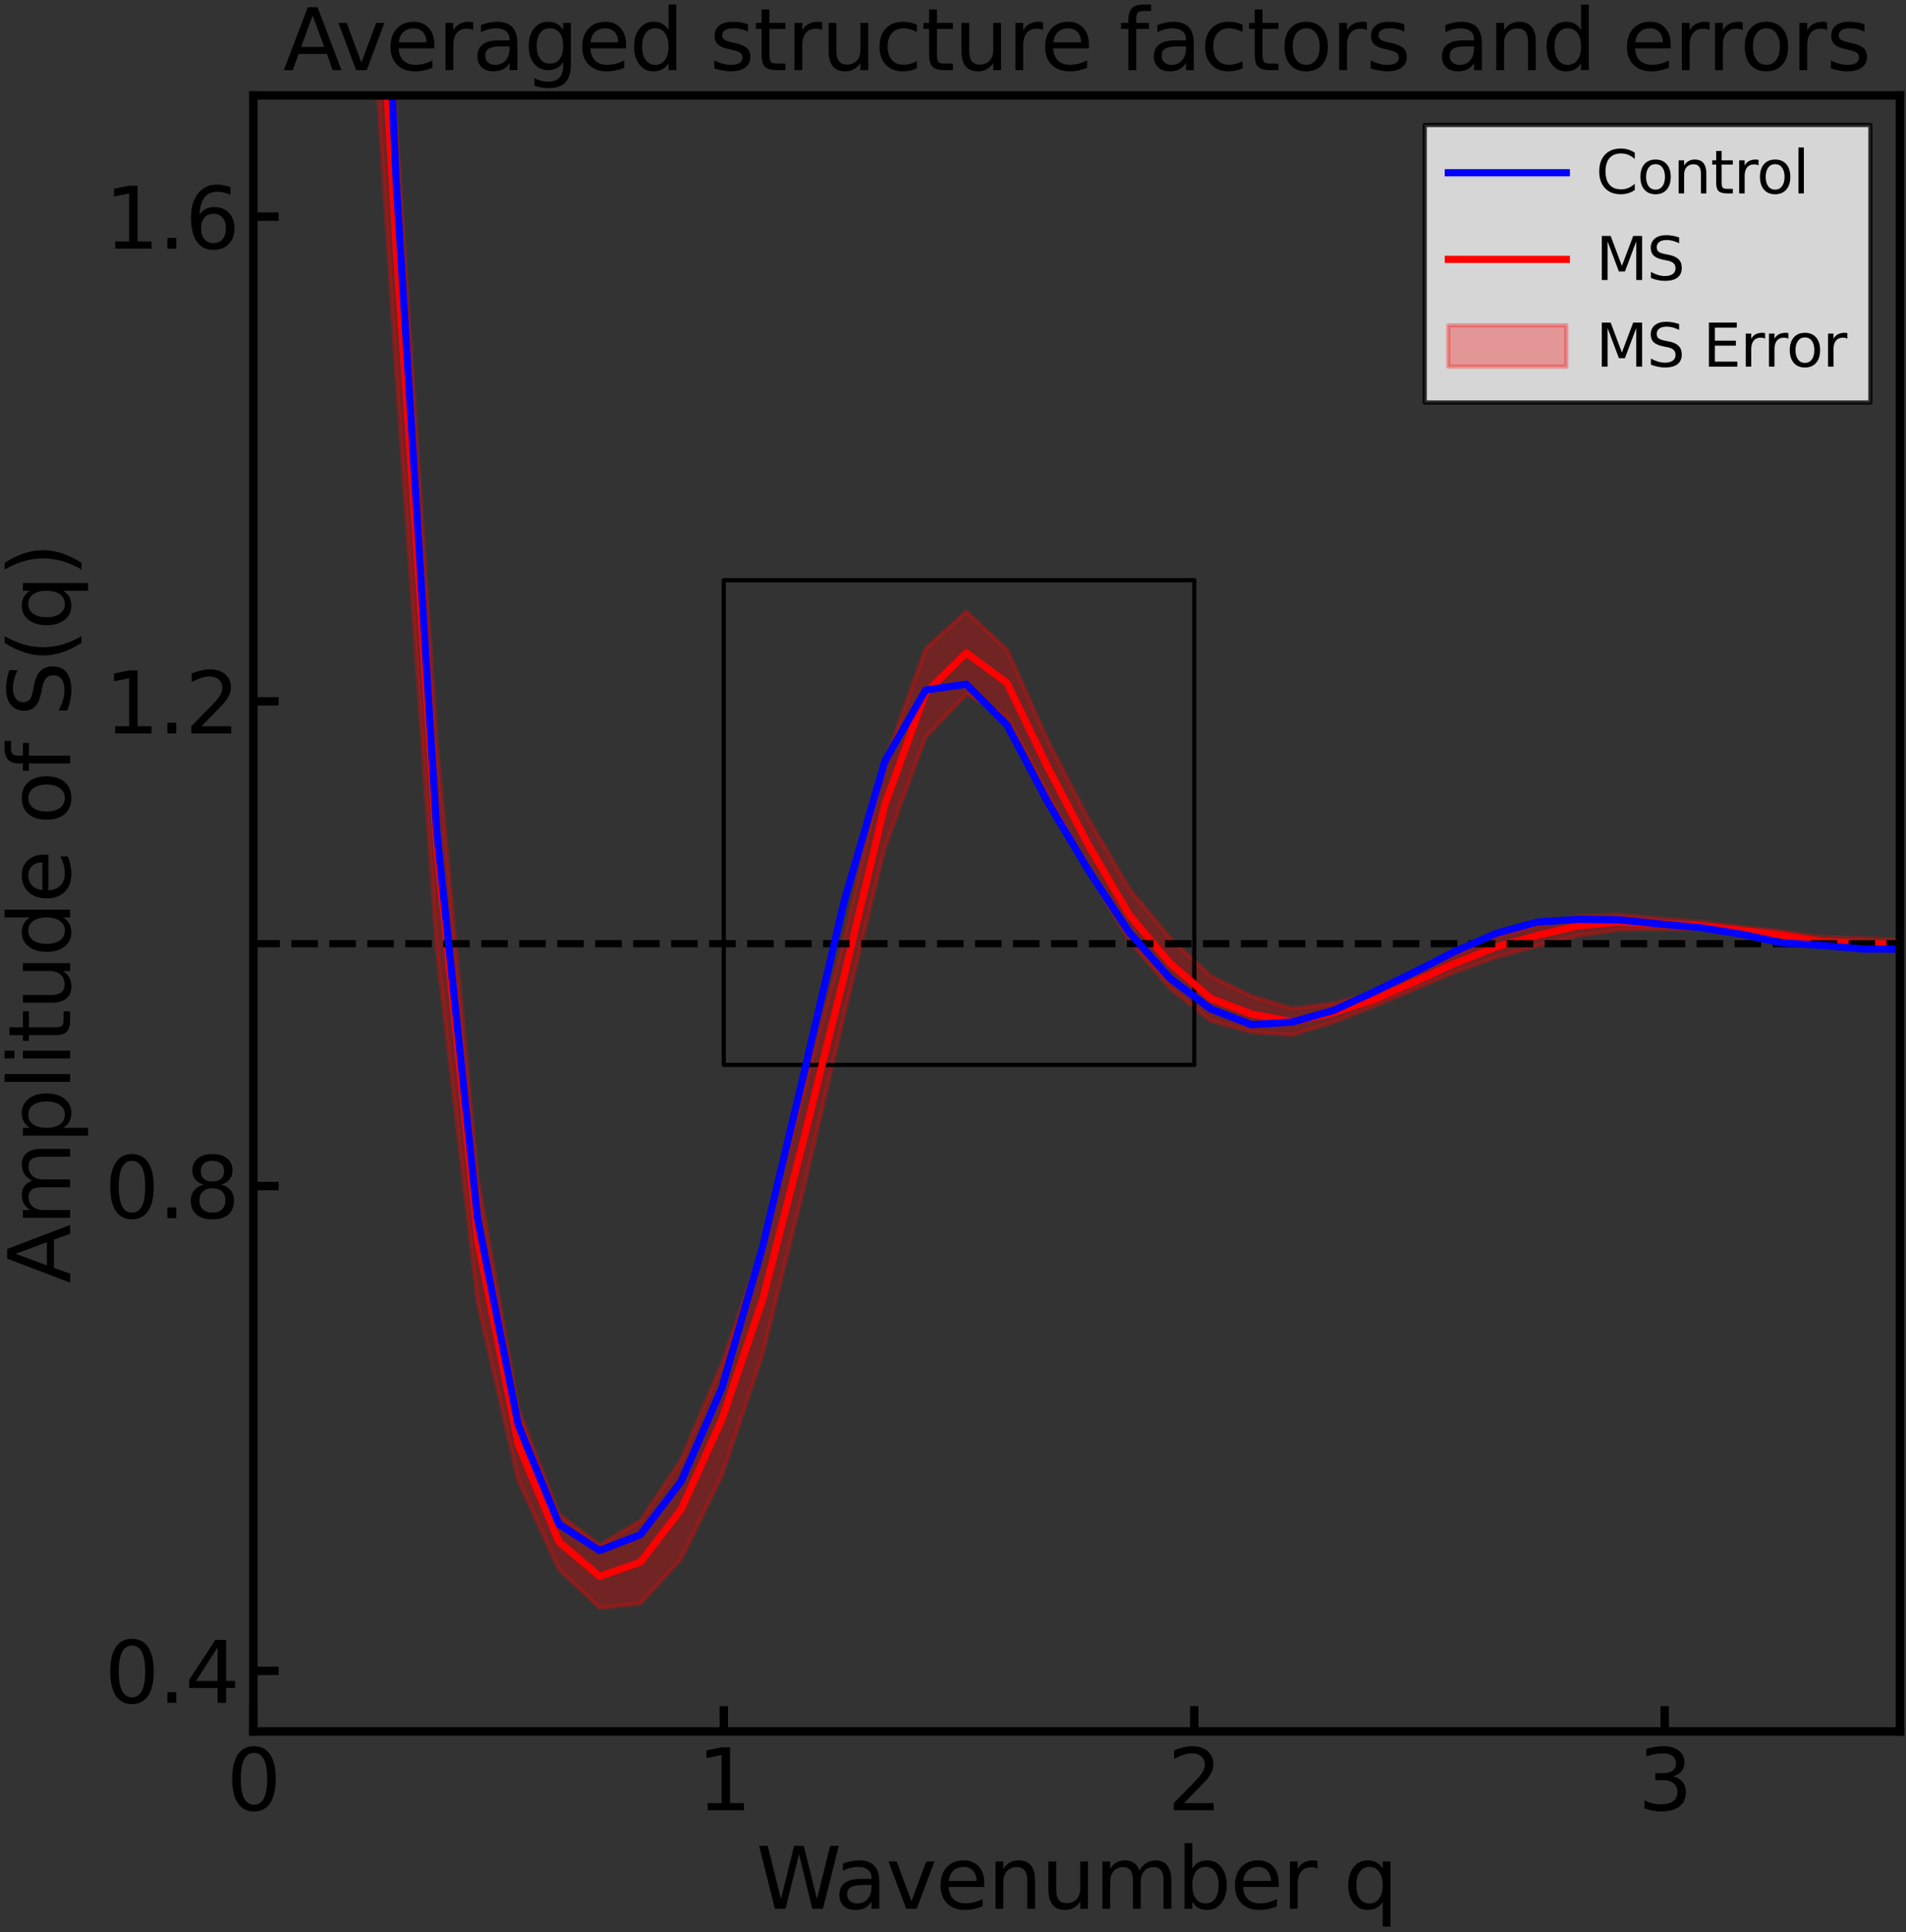 <?xml version="1.0" encoding="utf-8" standalone="no"?>
<!DOCTYPE svg PUBLIC "-//W3C//DTD SVG 1.1//EN"
  "http://www.w3.org/Graphics/SVG/1.1/DTD/svg11.dtd">
<svg xmlns:xlink="http://www.w3.org/1999/xlink" width="452.142pt" height="458.369pt" viewBox="0 0 452.142 458.369" xmlns="http://www.w3.org/2000/svg" version="1.1">
 <rect x="0" y="0" width="452.142" height="458.369" fill="#333333" stroke="none"/>
 <defs>
  <style type="text/css">*{stroke-linejoin: round; stroke-linecap: butt}</style>
 </defs>
 <g id="figure_1">
  <g id="patch_1">
   <path d="M 0 458.369 
L 452.142 458.369 
L 452.142 0 
L 0 0 
L 0 458.369 
z
" style="fill: none"/>
  </g>
  <g id="axes_1">
   <g id="patch_2">
    <path d="M 60.102 410.717 
L 450.702 410.717 
L 450.702 22.637 
L 60.102 22.637 
L 60.102 410.717 
z
" style="fill: none"/>
   </g>
   <g id="PolyCollection_1">
    <path d="M 64.936 -96699.3 
L 64.936 -111897.993 
L 74.601 -635.286 
L 84.266 -155.481 
L 93.93 28.617 
L 103.595 176.25 
L 113.26 279.077 
L 122.925 334.056 
L 132.59 359.163 
L 142.255 366.476 
L 151.919 360.746 
L 161.584 346.306 
L 171.249 323.451 
L 180.914 295.376 
L 190.579 258.913 
L 200.244 222.391 
L 209.908 180.73 
L 219.573 153.855 
L 229.238 145.101 
L 238.903 154.132 
L 248.568 175.724 
L 258.233 194.325 
L 267.897 210.835 
L 277.562 222.487 
L 287.227 231.561 
L 296.892 236.286 
L 306.557 239.22 
L 316.222 238.046 
L 325.886 235.521 
L 335.551 231.068 
L 345.216 226.415 
L 354.881 222.195 
L 364.546 219.42 
L 374.211 217.332 
L 383.875 216.938 
L 393.54 217.852 
L 403.205 218.653 
L 412.87 219.813 
L 422.535 220.899 
L 432.2 222.273 
L 441.864 222.532 
L 451.529 222.958 
L 461.194 223.726 
L 470.859 223.86 
L 480.524 224.096 
L 490.189 223.961 
L 499.853 223.729 
L 509.518 223.219 
L 519.183 223.547 
L 528.848 223.522 
L 538.513 223.596 
L 548.178 223.971 
L 557.842 224.145 
L 567.507 223.944 
L 577.172 224.258 
L 586.837 224.121 
L 596.502 223.576 
L 606.167 223.718 
L 615.831 223.307 
L 625.496 223.311 
L 635.161 223.202 
L 644.826 223.234 
L 654.491 223.272 
L 664.156 223.022 
L 673.82 223.446 
L 683.485 223.452 
L 693.15 223.658 
L 702.815 223.984 
L 712.48 224.165 
L 722.145 224.222 
L 731.809 224.199 
L 741.474 223.866 
L 751.139 223.727 
L 760.804 223.777 
L 770.469 223.715 
L 780.134 223.666 
L 789.798 223.18 
L 799.463 223.568 
L 809.128 223.518 
L 818.793 223.705 
L 828.458 223.387 
L 838.123 223.501 
L 847.787 223.722 
L 857.452 223.701 
L 867.117 223.157 
L 876.782 224.186 
L 886.447 223.878 
L 896.112 223.394 
L 905.776 223.683 
L 915.441 223.691 
L 925.106 224.141 
L 934.771 223.591 
L 944.436 222.724 
L 954.101 223.883 
L 963.765 222.996 
L 973.43 222.576 
L 983.095 221.194 
L 992.76 224.032 
L 1002.425 223.856 
L 1012.09 218.494 
L 1021.755 227.167 
L 1021.755 236.706 
L 1021.755 236.706 
L 1012.09 226.943 
L 1002.425 225.726 
L 992.76 228.063 
L 983.095 223.167 
L 973.43 224.323 
L 963.765 224.948 
L 954.101 224.716 
L 944.436 223.425 
L 934.771 224.641 
L 925.106 224.467 
L 915.441 224.695 
L 905.776 224.128 
L 896.112 224.002 
L 886.447 224.355 
L 876.782 224.598 
L 867.117 223.497 
L 857.452 224.169 
L 847.787 223.968 
L 838.123 223.889 
L 828.458 223.849 
L 818.793 223.999 
L 809.128 223.798 
L 799.463 223.854 
L 789.798 223.771 
L 780.134 223.925 
L 770.469 224.174 
L 760.804 224.189 
L 751.139 224.091 
L 741.474 224.268 
L 731.809 224.504 
L 722.145 224.526 
L 712.48 224.509 
L 702.815 224.427 
L 693.15 224.024 
L 683.485 223.888 
L 673.82 223.97 
L 664.156 223.315 
L 654.491 223.65 
L 644.826 223.603 
L 635.161 223.416 
L 625.496 223.517 
L 615.831 223.633 
L 606.167 224.022 
L 596.502 224.086 
L 586.837 224.702 
L 577.172 224.78 
L 567.507 224.498 
L 557.842 224.831 
L 548.178 224.655 
L 538.513 224.331 
L 528.848 224.374 
L 519.183 224.508 
L 509.518 223.903 
L 499.853 224.61 
L 490.189 224.77 
L 480.524 225.261 
L 470.859 225.327 
L 461.194 225.664 
L 451.529 225.381 
L 441.864 225.121 
L 432.2 224.551 
L 422.535 222.633 
L 412.87 221.475 
L 403.205 220.432 
L 393.54 220.442 
L 383.875 220.576 
L 374.211 221.974 
L 364.546 224.404 
L 354.881 227.091 
L 345.216 230.57 
L 335.551 234.678 
L 325.886 238.747 
L 316.222 242.498 
L 306.557 245.486 
L 296.892 244.824 
L 287.227 242.129 
L 277.562 234.456 
L 267.897 223.22 
L 258.233 206.713 
L 248.568 188.36 
L 238.903 169.885 
L 229.238 164.659 
L 219.573 174.855 
L 209.908 200.996 
L 200.244 240.697 
L 190.579 282.157 
L 180.914 321.206 
L 171.249 349.942 
L 161.584 369.763 
L 151.919 380.353 
L 142.255 381.394 
L 132.59 372.275 
L 122.925 351.084 
L 113.26 308.636 
L 103.595 224.823 
L 93.93 87.52 
L 84.266 -60.844 
L 74.601 -567.698 
L 64.936 -96699.3 
z
" clip-path="url(#p254a700bbc)" style="fill: #ff0000; fill-opacity: 0.3; stroke: #ff0000; stroke-opacity: 0.3"/>
   </g>
   <g id="patch_3">
    <path d="M 171.702 252.61 
L 283.303 252.61 
L 283.303 137.624 
L 171.702 137.624 
L 171.702 252.61 
z
" clip-path="url(#p254a700bbc)" style="fill: none; stroke: #000000; stroke-linejoin: miter"/>
   </g>
   <g id="matplotlib.axis_1">
    <g id="xtick_1">
     <g id="line2d_1">
      <defs>
       <path id="me0136277a2" d="M 0 0 
L 0 -6 
" style="stroke: #000000; stroke-width: 2"/>
      </defs>
      <g>
       <use xlink:href="#me0136277a2" x="60.102" y="410.717" style="stroke: #000000; stroke-width: 2"/>
      </g>
     </g>
     <g id="text_1">
      <!-- 0 -->
      <g transform="translate(53.74 429.414) scale(0.2 -0.2)">
       <defs>
        <path id="DejaVuSans-30" d="M 2034 4250 
Q 1547 4250 1301 3770 
Q 1056 3291 1056 2328 
Q 1056 1369 1301 889 
Q 1547 409 2034 409 
Q 2525 409 2770 889 
Q 3016 1369 3016 2328 
Q 3016 3291 2770 3770 
Q 2525 4250 2034 4250 
z
M 2034 4750 
Q 2819 4750 3233 4129 
Q 3647 3509 3647 2328 
Q 3647 1150 3233 529 
Q 2819 -91 2034 -91 
Q 1250 -91 836 529 
Q 422 1150 422 2328 
Q 422 3509 836 4129 
Q 1250 4750 2034 4750 
z
" transform="scale(0.016)"/>
       </defs>
       <use xlink:href="#DejaVuSans-30"/>
      </g>
     </g>
    </g>
    <g id="xtick_2">
     <g id="line2d_2">
      <g>
       <use xlink:href="#me0136277a2" x="171.702" y="410.717" style="stroke: #000000; stroke-width: 2"/>
      </g>
     </g>
     <g id="text_2">
      <!-- 1 -->
      <g transform="translate(165.34 429.414) scale(0.2 -0.2)">
       <defs>
        <path id="DejaVuSans-31" d="M 794 531 
L 1825 531 
L 1825 4091 
L 703 3866 
L 703 4441 
L 1819 4666 
L 2450 4666 
L 2450 531 
L 3481 531 
L 3481 0 
L 794 0 
L 794 531 
z
" transform="scale(0.016)"/>
       </defs>
       <use xlink:href="#DejaVuSans-31"/>
      </g>
     </g>
    </g>
    <g id="xtick_3">
     <g id="line2d_3">
      <g>
       <use xlink:href="#me0136277a2" x="283.303" y="410.717" style="stroke: #000000; stroke-width: 2"/>
      </g>
     </g>
     <g id="text_3">
      <!-- 2 -->
      <g transform="translate(276.94 429.414) scale(0.2 -0.2)">
       <defs>
        <path id="DejaVuSans-32" d="M 1228 531 
L 3431 531 
L 3431 0 
L 469 0 
L 469 531 
Q 828 903 1448 1529 
Q 2069 2156 2228 2338 
Q 2531 2678 2651 2914 
Q 2772 3150 2772 3378 
Q 2772 3750 2511 3984 
Q 2250 4219 1831 4219 
Q 1534 4219 1204 4116 
Q 875 4013 500 3803 
L 500 4441 
Q 881 4594 1212 4672 
Q 1544 4750 1819 4750 
Q 2544 4750 2975 4387 
Q 3406 4025 3406 3419 
Q 3406 3131 3298 2873 
Q 3191 2616 2906 2266 
Q 2828 2175 2409 1742 
Q 1991 1309 1228 531 
z
" transform="scale(0.016)"/>
       </defs>
       <use xlink:href="#DejaVuSans-32"/>
      </g>
     </g>
    </g>
    <g id="xtick_4">
     <g id="line2d_4">
      <g>
       <use xlink:href="#me0136277a2" x="394.902" y="410.717" style="stroke: #000000; stroke-width: 2"/>
      </g>
     </g>
     <g id="text_4">
      <!-- 3 -->
      <g transform="translate(388.54 429.414) scale(0.2 -0.2)">
       <defs>
        <path id="DejaVuSans-33" d="M 2597 2516 
Q 3050 2419 3304 2112 
Q 3559 1806 3559 1356 
Q 3559 666 3084 287 
Q 2609 -91 1734 -91 
Q 1441 -91 1130 -33 
Q 819 25 488 141 
L 488 750 
Q 750 597 1062 519 
Q 1375 441 1716 441 
Q 2309 441 2620 675 
Q 2931 909 2931 1356 
Q 2931 1769 2642 2001 
Q 2353 2234 1838 2234 
L 1294 2234 
L 1294 2753 
L 1863 2753 
Q 2328 2753 2575 2939 
Q 2822 3125 2822 3475 
Q 2822 3834 2567 4026 
Q 2313 4219 1838 4219 
Q 1578 4219 1281 4162 
Q 984 4106 628 3988 
L 628 4550 
Q 988 4650 1302 4700 
Q 1616 4750 1894 4750 
Q 2613 4750 3031 4423 
Q 3450 4097 3450 3541 
Q 3450 3153 3228 2886 
Q 3006 2619 2597 2516 
z
" transform="scale(0.016)"/>
       </defs>
       <use xlink:href="#DejaVuSans-33"/>
      </g>
     </g>
    </g>
    <g id="text_5">
     <!-- Wavenumber q -->
     <g transform="translate(179.398 452.77) scale(0.2 -0.2)">
      <defs>
       <path id="DejaVuSans-57" d="M 213 4666 
L 850 4666 
L 1831 722 
L 2809 4666 
L 3519 4666 
L 4500 722 
L 5478 4666 
L 6119 4666 
L 4947 0 
L 4153 0 
L 3169 4050 
L 2175 0 
L 1381 0 
L 213 4666 
z
" transform="scale(0.016)"/>
       <path id="DejaVuSans-61" d="M 2194 1759 
Q 1497 1759 1228 1600 
Q 959 1441 959 1056 
Q 959 750 1161 570 
Q 1363 391 1709 391 
Q 2188 391 2477 730 
Q 2766 1069 2766 1631 
L 2766 1759 
L 2194 1759 
z
M 3341 1997 
L 3341 0 
L 2766 0 
L 2766 531 
Q 2569 213 2275 61 
Q 1981 -91 1556 -91 
Q 1019 -91 701 211 
Q 384 513 384 1019 
Q 384 1609 779 1909 
Q 1175 2209 1959 2209 
L 2766 2209 
L 2766 2266 
Q 2766 2663 2505 2880 
Q 2244 3097 1772 3097 
Q 1472 3097 1187 3025 
Q 903 2953 641 2809 
L 641 3341 
Q 956 3463 1253 3523 
Q 1550 3584 1831 3584 
Q 2591 3584 2966 3190 
Q 3341 2797 3341 1997 
z
" transform="scale(0.016)"/>
       <path id="DejaVuSans-76" d="M 191 3500 
L 800 3500 
L 1894 563 
L 2988 3500 
L 3597 3500 
L 2284 0 
L 1503 0 
L 191 3500 
z
" transform="scale(0.016)"/>
       <path id="DejaVuSans-65" d="M 3597 1894 
L 3597 1613 
L 953 1613 
Q 991 1019 1311 708 
Q 1631 397 2203 397 
Q 2534 397 2845 478 
Q 3156 559 3463 722 
L 3463 178 
Q 3153 47 2828 -22 
Q 2503 -91 2169 -91 
Q 1331 -91 842 396 
Q 353 884 353 1716 
Q 353 2575 817 3079 
Q 1281 3584 2069 3584 
Q 2775 3584 3186 3129 
Q 3597 2675 3597 1894 
z
M 3022 2063 
Q 3016 2534 2758 2815 
Q 2500 3097 2075 3097 
Q 1594 3097 1305 2825 
Q 1016 2553 972 2059 
L 3022 2063 
z
" transform="scale(0.016)"/>
       <path id="DejaVuSans-6e" d="M 3513 2113 
L 3513 0 
L 2938 0 
L 2938 2094 
Q 2938 2591 2744 2837 
Q 2550 3084 2163 3084 
Q 1697 3084 1428 2787 
Q 1159 2491 1159 1978 
L 1159 0 
L 581 0 
L 581 3500 
L 1159 3500 
L 1159 2956 
Q 1366 3272 1645 3428 
Q 1925 3584 2291 3584 
Q 2894 3584 3203 3211 
Q 3513 2838 3513 2113 
z
" transform="scale(0.016)"/>
       <path id="DejaVuSans-75" d="M 544 1381 
L 544 3500 
L 1119 3500 
L 1119 1403 
Q 1119 906 1312 657 
Q 1506 409 1894 409 
Q 2359 409 2629 706 
Q 2900 1003 2900 1516 
L 2900 3500 
L 3475 3500 
L 3475 0 
L 2900 0 
L 2900 538 
Q 2691 219 2414 64 
Q 2138 -91 1772 -91 
Q 1169 -91 856 284 
Q 544 659 544 1381 
z
M 1991 3584 
L 1991 3584 
z
" transform="scale(0.016)"/>
       <path id="DejaVuSans-6d" d="M 3328 2828 
Q 3544 3216 3844 3400 
Q 4144 3584 4550 3584 
Q 5097 3584 5394 3201 
Q 5691 2819 5691 2113 
L 5691 0 
L 5113 0 
L 5113 2094 
Q 5113 2597 4934 2840 
Q 4756 3084 4391 3084 
Q 3944 3084 3684 2787 
Q 3425 2491 3425 1978 
L 3425 0 
L 2847 0 
L 2847 2094 
Q 2847 2600 2669 2842 
Q 2491 3084 2119 3084 
Q 1678 3084 1418 2786 
Q 1159 2488 1159 1978 
L 1159 0 
L 581 0 
L 581 3500 
L 1159 3500 
L 1159 2956 
Q 1356 3278 1631 3431 
Q 1906 3584 2284 3584 
Q 2666 3584 2933 3390 
Q 3200 3197 3328 2828 
z
" transform="scale(0.016)"/>
       <path id="DejaVuSans-62" d="M 3116 1747 
Q 3116 2381 2855 2742 
Q 2594 3103 2138 3103 
Q 1681 3103 1420 2742 
Q 1159 2381 1159 1747 
Q 1159 1113 1420 752 
Q 1681 391 2138 391 
Q 2594 391 2855 752 
Q 3116 1113 3116 1747 
z
M 1159 2969 
Q 1341 3281 1617 3432 
Q 1894 3584 2278 3584 
Q 2916 3584 3314 3078 
Q 3713 2572 3713 1747 
Q 3713 922 3314 415 
Q 2916 -91 2278 -91 
Q 1894 -91 1617 61 
Q 1341 213 1159 525 
L 1159 0 
L 581 0 
L 581 4863 
L 1159 4863 
L 1159 2969 
z
" transform="scale(0.016)"/>
       <path id="DejaVuSans-72" d="M 2631 2963 
Q 2534 3019 2420 3045 
Q 2306 3072 2169 3072 
Q 1681 3072 1420 2755 
Q 1159 2438 1159 1844 
L 1159 0 
L 581 0 
L 581 3500 
L 1159 3500 
L 1159 2956 
Q 1341 3275 1631 3429 
Q 1922 3584 2338 3584 
Q 2397 3584 2469 3576 
Q 2541 3569 2628 3553 
L 2631 2963 
z
" transform="scale(0.016)"/>
       <path id="DejaVuSans-20" transform="scale(0.016)"/>
       <path id="DejaVuSans-71" d="M 947 1747 
Q 947 1113 1208 752 
Q 1469 391 1925 391 
Q 2381 391 2643 752 
Q 2906 1113 2906 1747 
Q 2906 2381 2643 2742 
Q 2381 3103 1925 3103 
Q 1469 3103 1208 2742 
Q 947 2381 947 1747 
z
M 2906 525 
Q 2725 213 2448 61 
Q 2172 -91 1784 -91 
Q 1150 -91 751 415 
Q 353 922 353 1747 
Q 353 2572 751 3078 
Q 1150 3584 1784 3584 
Q 2172 3584 2448 3432 
Q 2725 3281 2906 2969 
L 2906 3500 
L 3481 3500 
L 3481 -1331 
L 2906 -1331 
L 2906 525 
z
" transform="scale(0.016)"/>
      </defs>
      <use xlink:href="#DejaVuSans-57"/>
      <use xlink:href="#DejaVuSans-61" x="92.502"/>
      <use xlink:href="#DejaVuSans-76" x="153.781"/>
      <use xlink:href="#DejaVuSans-65" x="212.961"/>
      <use xlink:href="#DejaVuSans-6e" x="274.484"/>
      <use xlink:href="#DejaVuSans-75" x="337.863"/>
      <use xlink:href="#DejaVuSans-6d" x="401.242"/>
      <use xlink:href="#DejaVuSans-62" x="498.654"/>
      <use xlink:href="#DejaVuSans-65" x="562.131"/>
      <use xlink:href="#DejaVuSans-72" x="623.654"/>
      <use xlink:href="#DejaVuSans-20" x="664.768"/>
      <use xlink:href="#DejaVuSans-71" x="696.555"/>
     </g>
    </g>
   </g>
   <g id="matplotlib.axis_2">
    <g id="ytick_1">
     <g id="line2d_5">
      <defs>
       <path id="mcf4c88d78e" d="M 0 0 
L 6 0 
" style="stroke: #000000; stroke-width: 2"/>
      </defs>
      <g>
       <use xlink:href="#mcf4c88d78e" x="60.102" y="396.344" style="stroke: #000000; stroke-width: 2"/>
      </g>
     </g>
     <g id="text_6">
      <!-- 0.4 -->
      <g transform="translate(24.796 403.942) scale(0.2 -0.2)">
       <defs>
        <path id="DejaVuSans-2e" d="M 684 794 
L 1344 794 
L 1344 0 
L 684 0 
L 684 794 
z
" transform="scale(0.016)"/>
        <path id="DejaVuSans-34" d="M 2419 4116 
L 825 1625 
L 2419 1625 
L 2419 4116 
z
M 2253 4666 
L 3047 4666 
L 3047 1625 
L 3713 1625 
L 3713 1100 
L 3047 1100 
L 3047 0 
L 2419 0 
L 2419 1100 
L 313 1100 
L 313 1709 
L 2253 4666 
z
" transform="scale(0.016)"/>
       </defs>
       <use xlink:href="#DejaVuSans-30"/>
       <use xlink:href="#DejaVuSans-2e" x="63.623"/>
       <use xlink:href="#DejaVuSans-34" x="95.41"/>
      </g>
     </g>
    </g>
    <g id="ytick_2">
     <g id="line2d_6">
      <g>
       <use xlink:href="#mcf4c88d78e" x="60.102" y="281.357" style="stroke: #000000; stroke-width: 2"/>
      </g>
     </g>
     <g id="text_7">
      <!-- 0.8 -->
      <g transform="translate(24.796 288.955) scale(0.2 -0.2)">
       <defs>
        <path id="DejaVuSans-38" d="M 2034 2216 
Q 1584 2216 1326 1975 
Q 1069 1734 1069 1313 
Q 1069 891 1326 650 
Q 1584 409 2034 409 
Q 2484 409 2743 651 
Q 3003 894 3003 1313 
Q 3003 1734 2745 1975 
Q 2488 2216 2034 2216 
z
M 1403 2484 
Q 997 2584 770 2862 
Q 544 3141 544 3541 
Q 544 4100 942 4425 
Q 1341 4750 2034 4750 
Q 2731 4750 3128 4425 
Q 3525 4100 3525 3541 
Q 3525 3141 3298 2862 
Q 3072 2584 2669 2484 
Q 3125 2378 3379 2068 
Q 3634 1759 3634 1313 
Q 3634 634 3220 271 
Q 2806 -91 2034 -91 
Q 1263 -91 848 271 
Q 434 634 434 1313 
Q 434 1759 690 2068 
Q 947 2378 1403 2484 
z
M 1172 3481 
Q 1172 3119 1398 2916 
Q 1625 2713 2034 2713 
Q 2441 2713 2670 2916 
Q 2900 3119 2900 3481 
Q 2900 3844 2670 4047 
Q 2441 4250 2034 4250 
Q 1625 4250 1398 4047 
Q 1172 3844 1172 3481 
z
" transform="scale(0.016)"/>
       </defs>
       <use xlink:href="#DejaVuSans-30"/>
       <use xlink:href="#DejaVuSans-2e" x="63.623"/>
       <use xlink:href="#DejaVuSans-38" x="95.41"/>
      </g>
     </g>
    </g>
    <g id="ytick_3">
     <g id="line2d_7">
      <g>
       <use xlink:href="#mcf4c88d78e" x="60.102" y="166.37" style="stroke: #000000; stroke-width: 2"/>
      </g>
     </g>
     <g id="text_8">
      <!-- 1.2 -->
      <g transform="translate(24.796 173.969) scale(0.2 -0.2)">
       <use xlink:href="#DejaVuSans-31"/>
       <use xlink:href="#DejaVuSans-2e" x="63.623"/>
       <use xlink:href="#DejaVuSans-32" x="95.41"/>
      </g>
     </g>
    </g>
    <g id="ytick_4">
     <g id="line2d_8">
      <g>
       <use xlink:href="#mcf4c88d78e" x="60.102" y="51.384" style="stroke: #000000; stroke-width: 2"/>
      </g>
     </g>
     <g id="text_9">
      <!-- 1.6 -->
      <g transform="translate(24.796 58.982) scale(0.2 -0.2)">
       <defs>
        <path id="DejaVuSans-36" d="M 2113 2584 
Q 1688 2584 1439 2293 
Q 1191 2003 1191 1497 
Q 1191 994 1439 701 
Q 1688 409 2113 409 
Q 2538 409 2786 701 
Q 3034 994 3034 1497 
Q 3034 2003 2786 2293 
Q 2538 2584 2113 2584 
z
M 3366 4563 
L 3366 3988 
Q 3128 4100 2886 4159 
Q 2644 4219 2406 4219 
Q 1781 4219 1451 3797 
Q 1122 3375 1075 2522 
Q 1259 2794 1537 2939 
Q 1816 3084 2150 3084 
Q 2853 3084 3261 2657 
Q 3669 2231 3669 1497 
Q 3669 778 3244 343 
Q 2819 -91 2113 -91 
Q 1303 -91 875 529 
Q 447 1150 447 2328 
Q 447 3434 972 4092 
Q 1497 4750 2381 4750 
Q 2619 4750 2861 4703 
Q 3103 4656 3366 4563 
z
" transform="scale(0.016)"/>
       </defs>
       <use xlink:href="#DejaVuSans-31"/>
       <use xlink:href="#DejaVuSans-2e" x="63.623"/>
       <use xlink:href="#DejaVuSans-36" x="95.41"/>
      </g>
     </g>
    </g>
    <g id="text_10">
     <!-- Amplitude of S(q) -->
     <g transform="translate(16.637 304.418) rotate(-90) scale(0.2 -0.2)">
      <defs>
       <path id="DejaVuSans-41" d="M 2188 4044 
L 1331 1722 
L 3047 1722 
L 2188 4044 
z
M 1831 4666 
L 2547 4666 
L 4325 0 
L 3669 0 
L 3244 1197 
L 1141 1197 
L 716 0 
L 50 0 
L 1831 4666 
z
" transform="scale(0.016)"/>
       <path id="DejaVuSans-70" d="M 1159 525 
L 1159 -1331 
L 581 -1331 
L 581 3500 
L 1159 3500 
L 1159 2969 
Q 1341 3281 1617 3432 
Q 1894 3584 2278 3584 
Q 2916 3584 3314 3078 
Q 3713 2572 3713 1747 
Q 3713 922 3314 415 
Q 2916 -91 2278 -91 
Q 1894 -91 1617 61 
Q 1341 213 1159 525 
z
M 3116 1747 
Q 3116 2381 2855 2742 
Q 2594 3103 2138 3103 
Q 1681 3103 1420 2742 
Q 1159 2381 1159 1747 
Q 1159 1113 1420 752 
Q 1681 391 2138 391 
Q 2594 391 2855 752 
Q 3116 1113 3116 1747 
z
" transform="scale(0.016)"/>
       <path id="DejaVuSans-6c" d="M 603 4863 
L 1178 4863 
L 1178 0 
L 603 0 
L 603 4863 
z
" transform="scale(0.016)"/>
       <path id="DejaVuSans-69" d="M 603 3500 
L 1178 3500 
L 1178 0 
L 603 0 
L 603 3500 
z
M 603 4863 
L 1178 4863 
L 1178 4134 
L 603 4134 
L 603 4863 
z
" transform="scale(0.016)"/>
       <path id="DejaVuSans-74" d="M 1172 4494 
L 1172 3500 
L 2356 3500 
L 2356 3053 
L 1172 3053 
L 1172 1153 
Q 1172 725 1289 603 
Q 1406 481 1766 481 
L 2356 481 
L 2356 0 
L 1766 0 
Q 1100 0 847 248 
Q 594 497 594 1153 
L 594 3053 
L 172 3053 
L 172 3500 
L 594 3500 
L 594 4494 
L 1172 4494 
z
" transform="scale(0.016)"/>
       <path id="DejaVuSans-64" d="M 2906 2969 
L 2906 4863 
L 3481 4863 
L 3481 0 
L 2906 0 
L 2906 525 
Q 2725 213 2448 61 
Q 2172 -91 1784 -91 
Q 1150 -91 751 415 
Q 353 922 353 1747 
Q 353 2572 751 3078 
Q 1150 3584 1784 3584 
Q 2172 3584 2448 3432 
Q 2725 3281 2906 2969 
z
M 947 1747 
Q 947 1113 1208 752 
Q 1469 391 1925 391 
Q 2381 391 2643 752 
Q 2906 1113 2906 1747 
Q 2906 2381 2643 2742 
Q 2381 3103 1925 3103 
Q 1469 3103 1208 2742 
Q 947 2381 947 1747 
z
" transform="scale(0.016)"/>
       <path id="DejaVuSans-6f" d="M 1959 3097 
Q 1497 3097 1228 2736 
Q 959 2375 959 1747 
Q 959 1119 1226 758 
Q 1494 397 1959 397 
Q 2419 397 2687 759 
Q 2956 1122 2956 1747 
Q 2956 2369 2687 2733 
Q 2419 3097 1959 3097 
z
M 1959 3584 
Q 2709 3584 3137 3096 
Q 3566 2609 3566 1747 
Q 3566 888 3137 398 
Q 2709 -91 1959 -91 
Q 1206 -91 779 398 
Q 353 888 353 1747 
Q 353 2609 779 3096 
Q 1206 3584 1959 3584 
z
" transform="scale(0.016)"/>
       <path id="DejaVuSans-66" d="M 2375 4863 
L 2375 4384 
L 1825 4384 
Q 1516 4384 1395 4259 
Q 1275 4134 1275 3809 
L 1275 3500 
L 2222 3500 
L 2222 3053 
L 1275 3053 
L 1275 0 
L 697 0 
L 697 3053 
L 147 3053 
L 147 3500 
L 697 3500 
L 697 3744 
Q 697 4328 969 4595 
Q 1241 4863 1831 4863 
L 2375 4863 
z
" transform="scale(0.016)"/>
       <path id="DejaVuSans-53" d="M 3425 4513 
L 3425 3897 
Q 3066 4069 2747 4153 
Q 2428 4238 2131 4238 
Q 1616 4238 1336 4038 
Q 1056 3838 1056 3469 
Q 1056 3159 1242 3001 
Q 1428 2844 1947 2747 
L 2328 2669 
Q 3034 2534 3370 2195 
Q 3706 1856 3706 1288 
Q 3706 609 3251 259 
Q 2797 -91 1919 -91 
Q 1588 -91 1214 -16 
Q 841 59 441 206 
L 441 856 
Q 825 641 1194 531 
Q 1563 422 1919 422 
Q 2459 422 2753 634 
Q 3047 847 3047 1241 
Q 3047 1584 2836 1778 
Q 2625 1972 2144 2069 
L 1759 2144 
Q 1053 2284 737 2584 
Q 422 2884 422 3419 
Q 422 4038 858 4394 
Q 1294 4750 2059 4750 
Q 2388 4750 2728 4690 
Q 3069 4631 3425 4513 
z
" transform="scale(0.016)"/>
       <path id="DejaVuSans-28" d="M 1984 4856 
Q 1566 4138 1362 3434 
Q 1159 2731 1159 2009 
Q 1159 1288 1364 580 
Q 1569 -128 1984 -844 
L 1484 -844 
Q 1016 -109 783 600 
Q 550 1309 550 2009 
Q 550 2706 781 3412 
Q 1013 4119 1484 4856 
L 1984 4856 
z
" transform="scale(0.016)"/>
       <path id="DejaVuSans-29" d="M 513 4856 
L 1013 4856 
Q 1481 4119 1714 3412 
Q 1947 2706 1947 2009 
Q 1947 1309 1714 600 
Q 1481 -109 1013 -844 
L 513 -844 
Q 928 -128 1133 580 
Q 1338 1288 1338 2009 
Q 1338 2731 1133 3434 
Q 928 4138 513 4856 
z
" transform="scale(0.016)"/>
      </defs>
      <use xlink:href="#DejaVuSans-41"/>
      <use xlink:href="#DejaVuSans-6d" x="68.408"/>
      <use xlink:href="#DejaVuSans-70" x="165.82"/>
      <use xlink:href="#DejaVuSans-6c" x="229.297"/>
      <use xlink:href="#DejaVuSans-69" x="257.08"/>
      <use xlink:href="#DejaVuSans-74" x="284.863"/>
      <use xlink:href="#DejaVuSans-75" x="324.072"/>
      <use xlink:href="#DejaVuSans-64" x="387.451"/>
      <use xlink:href="#DejaVuSans-65" x="450.928"/>
      <use xlink:href="#DejaVuSans-20" x="512.451"/>
      <use xlink:href="#DejaVuSans-6f" x="544.238"/>
      <use xlink:href="#DejaVuSans-66" x="605.42"/>
      <use xlink:href="#DejaVuSans-20" x="640.625"/>
      <use xlink:href="#DejaVuSans-53" x="672.412"/>
      <use xlink:href="#DejaVuSans-28" x="735.889"/>
      <use xlink:href="#DejaVuSans-71" x="774.902"/>
      <use xlink:href="#DejaVuSans-29" x="838.379"/>
     </g>
    </g>
   </g>
   <g id="line2d_9">
    <path d="M 90.496 -1 
L 93.93 58.069 
L 103.595 200.536 
L 113.26 293.857 
L 122.925 342.57 
L 132.59 365.719 
L 142.255 373.935 
L 151.919 370.549 
L 161.584 358.035 
L 171.249 336.696 
L 180.914 308.291 
L 190.579 270.535 
L 200.244 231.544 
L 209.908 190.863 
L 219.573 164.355 
L 229.238 154.88 
L 238.903 162.008 
L 248.568 182.042 
L 258.233 200.519 
L 267.897 217.028 
L 277.562 228.471 
L 287.227 236.845 
L 296.892 240.555 
L 306.557 242.353 
L 316.222 240.272 
L 325.886 237.134 
L 335.551 232.873 
L 345.216 228.492 
L 354.881 224.643 
L 364.546 221.912 
L 374.211 219.653 
L 383.875 218.757 
L 393.54 219.147 
L 403.205 219.542 
L 412.87 220.644 
L 422.535 221.766 
L 432.2 223.412 
L 441.864 223.826 
L 451.529 224.17 
L 453.142 224.257 
" clip-path="url(#p254a700bbc)" style="fill: none; stroke: #ff0000; stroke-width: 1.7; stroke-linecap: square"/>
   </g>
   <g id="line2d_10">
    <path d="M 60.102 223.864 
L 450.702 223.864 
" clip-path="url(#p254a700bbc)" style="fill: none; stroke-dasharray: 6.29,2.72; stroke-dashoffset: 0; stroke: #000000; stroke-width: 1.7"/>
   </g>
   <g id="line2d_11">
    <path d="M 91.983 -1 
L 93.93 42.234 
L 103.595 197.075 
L 113.26 288.915 
L 122.925 337.97 
L 132.59 361.568 
L 142.255 367.798 
L 151.919 364.047 
L 161.584 351.412 
L 171.249 329.24 
L 180.914 295.699 
L 190.579 255.12 
L 200.244 213.825 
L 209.908 180.576 
L 219.573 163.693 
L 229.238 162.293 
L 238.903 172.033 
L 248.568 190.303 
L 258.233 206.507 
L 267.897 221.188 
L 277.562 232.075 
L 287.227 239.339 
L 296.892 243.065 
L 306.557 242.43 
L 316.222 239.73 
L 325.886 235.313 
L 335.551 230.577 
L 345.216 225.647 
L 354.881 221.422 
L 364.546 218.738 
L 374.211 218.077 
L 383.875 218.179 
L 393.54 219.161 
L 403.205 220.027 
L 412.87 221.553 
L 422.535 223.629 
L 432.2 224.273 
L 441.864 225.129 
L 451.529 225.153 
L 453.142 225.11 
" clip-path="url(#p254a700bbc)" style="fill: none; stroke: #0000ff; stroke-width: 1.7; stroke-linecap: square"/>
   </g>
   <g id="patch_4">
    <path d="M 60.102 410.717 
L 60.102 22.637 
" style="fill: none; stroke: #000000; stroke-width: 2; stroke-linejoin: miter; stroke-linecap: square"/>
   </g>
   <g id="patch_5">
    <path d="M 450.702 410.717 
L 450.702 22.637 
" style="fill: none; stroke: #000000; stroke-width: 2; stroke-linejoin: miter; stroke-linecap: square"/>
   </g>
   <g id="patch_6">
    <path d="M 60.102 410.717 
L 450.702 410.717 
" style="fill: none; stroke: #000000; stroke-width: 2; stroke-linejoin: miter; stroke-linecap: square"/>
   </g>
   <g id="patch_7">
    <path d="M 60.102 22.637 
L 450.702 22.637 
" style="fill: none; stroke: #000000; stroke-width: 2; stroke-linejoin: miter; stroke-linecap: square"/>
   </g>
   <g id="text_11">
    <!-- Averaged structure factors and errors -->
    <g transform="translate(67.168 16.637) scale(0.2 -0.2)">
     <defs>
      <path id="DejaVuSans-67" d="M 2906 1791 
Q 2906 2416 2648 2759 
Q 2391 3103 1925 3103 
Q 1463 3103 1205 2759 
Q 947 2416 947 1791 
Q 947 1169 1205 825 
Q 1463 481 1925 481 
Q 2391 481 2648 825 
Q 2906 1169 2906 1791 
z
M 3481 434 
Q 3481 -459 3084 -895 
Q 2688 -1331 1869 -1331 
Q 1566 -1331 1297 -1286 
Q 1028 -1241 775 -1147 
L 775 -588 
Q 1028 -725 1275 -790 
Q 1522 -856 1778 -856 
Q 2344 -856 2625 -561 
Q 2906 -266 2906 331 
L 2906 616 
Q 2728 306 2450 153 
Q 2172 0 1784 0 
Q 1141 0 747 490 
Q 353 981 353 1791 
Q 353 2603 747 3093 
Q 1141 3584 1784 3584 
Q 2172 3584 2450 3431 
Q 2728 3278 2906 2969 
L 2906 3500 
L 3481 3500 
L 3481 434 
z
" transform="scale(0.016)"/>
      <path id="DejaVuSans-73" d="M 2834 3397 
L 2834 2853 
Q 2591 2978 2328 3040 
Q 2066 3103 1784 3103 
Q 1356 3103 1142 2972 
Q 928 2841 928 2578 
Q 928 2378 1081 2264 
Q 1234 2150 1697 2047 
L 1894 2003 
Q 2506 1872 2764 1633 
Q 3022 1394 3022 966 
Q 3022 478 2636 193 
Q 2250 -91 1575 -91 
Q 1294 -91 989 -36 
Q 684 19 347 128 
L 347 722 
Q 666 556 975 473 
Q 1284 391 1588 391 
Q 1994 391 2212 530 
Q 2431 669 2431 922 
Q 2431 1156 2273 1281 
Q 2116 1406 1581 1522 
L 1381 1569 
Q 847 1681 609 1914 
Q 372 2147 372 2553 
Q 372 3047 722 3315 
Q 1072 3584 1716 3584 
Q 2034 3584 2315 3537 
Q 2597 3491 2834 3397 
z
" transform="scale(0.016)"/>
      <path id="DejaVuSans-63" d="M 3122 3366 
L 3122 2828 
Q 2878 2963 2633 3030 
Q 2388 3097 2138 3097 
Q 1578 3097 1268 2742 
Q 959 2388 959 1747 
Q 959 1106 1268 751 
Q 1578 397 2138 397 
Q 2388 397 2633 464 
Q 2878 531 3122 666 
L 3122 134 
Q 2881 22 2623 -34 
Q 2366 -91 2075 -91 
Q 1284 -91 818 406 
Q 353 903 353 1747 
Q 353 2603 823 3093 
Q 1294 3584 2113 3584 
Q 2378 3584 2631 3529 
Q 2884 3475 3122 3366 
z
" transform="scale(0.016)"/>
     </defs>
     <use xlink:href="#DejaVuSans-41"/>
     <use xlink:href="#DejaVuSans-76" x="62.533"/>
     <use xlink:href="#DejaVuSans-65" x="121.713"/>
     <use xlink:href="#DejaVuSans-72" x="183.236"/>
     <use xlink:href="#DejaVuSans-61" x="224.35"/>
     <use xlink:href="#DejaVuSans-67" x="285.629"/>
     <use xlink:href="#DejaVuSans-65" x="349.105"/>
     <use xlink:href="#DejaVuSans-64" x="410.629"/>
     <use xlink:href="#DejaVuSans-20" x="474.105"/>
     <use xlink:href="#DejaVuSans-73" x="505.893"/>
     <use xlink:href="#DejaVuSans-74" x="557.992"/>
     <use xlink:href="#DejaVuSans-72" x="597.201"/>
     <use xlink:href="#DejaVuSans-75" x="638.314"/>
     <use xlink:href="#DejaVuSans-63" x="701.693"/>
     <use xlink:href="#DejaVuSans-74" x="756.674"/>
     <use xlink:href="#DejaVuSans-75" x="795.883"/>
     <use xlink:href="#DejaVuSans-72" x="859.262"/>
     <use xlink:href="#DejaVuSans-65" x="898.125"/>
     <use xlink:href="#DejaVuSans-20" x="959.648"/>
     <use xlink:href="#DejaVuSans-66" x="991.436"/>
     <use xlink:href="#DejaVuSans-61" x="1026.641"/>
     <use xlink:href="#DejaVuSans-63" x="1087.92"/>
     <use xlink:href="#DejaVuSans-74" x="1142.9"/>
     <use xlink:href="#DejaVuSans-6f" x="1182.109"/>
     <use xlink:href="#DejaVuSans-72" x="1243.291"/>
     <use xlink:href="#DejaVuSans-73" x="1284.404"/>
     <use xlink:href="#DejaVuSans-20" x="1336.504"/>
     <use xlink:href="#DejaVuSans-61" x="1368.291"/>
     <use xlink:href="#DejaVuSans-6e" x="1429.57"/>
     <use xlink:href="#DejaVuSans-64" x="1492.949"/>
     <use xlink:href="#DejaVuSans-20" x="1556.426"/>
     <use xlink:href="#DejaVuSans-65" x="1588.213"/>
     <use xlink:href="#DejaVuSans-72" x="1649.736"/>
     <use xlink:href="#DejaVuSans-72" x="1689.1"/>
     <use xlink:href="#DejaVuSans-6f" x="1727.963"/>
     <use xlink:href="#DejaVuSans-72" x="1789.145"/>
     <use xlink:href="#DejaVuSans-73" x="1830.258"/>
    </g>
   </g>
   <g id="legend_1">
    <g id="patch_8">
     <path d="M 337.967 95.485 
L 443.702 95.485 
L 443.702 29.637 
L 337.967 29.637 
z
" style="fill: #ffffff; opacity: 0.8; stroke: #000000; stroke-linejoin: miter"/>
    </g>
    <g id="line2d_12">
     <path d="M 343.567 40.975 
L 371.567 40.975 
" style="fill: none; stroke: #0000ff; stroke-width: 1.7; stroke-linecap: square"/>
    </g>
    <g id="line2d_13"/>
    <g id="text_12">
     <!-- Control -->
     <g transform="translate(378.567 45.875) scale(0.14 -0.14)">
      <defs>
       <path id="DejaVuSans-43" d="M 4122 4306 
L 4122 3641 
Q 3803 3938 3442 4084 
Q 3081 4231 2675 4231 
Q 1875 4231 1450 3742 
Q 1025 3253 1025 2328 
Q 1025 1406 1450 917 
Q 1875 428 2675 428 
Q 3081 428 3442 575 
Q 3803 722 4122 1019 
L 4122 359 
Q 3791 134 3420 21 
Q 3050 -91 2638 -91 
Q 1578 -91 968 557 
Q 359 1206 359 2328 
Q 359 3453 968 4101 
Q 1578 4750 2638 4750 
Q 3056 4750 3426 4639 
Q 3797 4528 4122 4306 
z
" transform="scale(0.016)"/>
      </defs>
      <use xlink:href="#DejaVuSans-43"/>
      <use xlink:href="#DejaVuSans-6f" x="69.824"/>
      <use xlink:href="#DejaVuSans-6e" x="131.006"/>
      <use xlink:href="#DejaVuSans-74" x="194.385"/>
      <use xlink:href="#DejaVuSans-72" x="233.594"/>
      <use xlink:href="#DejaVuSans-6f" x="272.457"/>
      <use xlink:href="#DejaVuSans-6c" x="333.639"/>
     </g>
    </g>
    <g id="line2d_14">
     <path d="M 343.567 61.524 
L 371.567 61.524 
" style="fill: none; stroke: #ff0000; stroke-width: 1.7; stroke-linecap: square"/>
    </g>
    <g id="line2d_15"/>
    <g id="text_13">
     <!-- MS -->
     <g transform="translate(378.567 66.424) scale(0.14 -0.14)">
      <defs>
       <path id="DejaVuSans-4d" d="M 628 4666 
L 1569 4666 
L 2759 1491 
L 3956 4666 
L 4897 4666 
L 4897 0 
L 4281 0 
L 4281 4097 
L 3078 897 
L 2444 897 
L 1241 4097 
L 1241 0 
L 628 0 
L 628 4666 
z
" transform="scale(0.016)"/>
      </defs>
      <use xlink:href="#DejaVuSans-4d"/>
      <use xlink:href="#DejaVuSans-53" x="86.279"/>
     </g>
    </g>
    <g id="patch_9">
     <path d="M 343.567 86.973 
L 371.567 86.973 
L 371.567 77.173 
L 343.567 77.173 
z
" style="fill: #ff0000; fill-opacity: 0.3; stroke: #ff0000; stroke-opacity: 0.3; stroke-linejoin: miter"/>
    </g>
    <g id="text_14">
     <!-- MS Error -->
     <g transform="translate(378.567 86.973) scale(0.14 -0.14)">
      <defs>
       <path id="DejaVuSans-45" d="M 628 4666 
L 3578 4666 
L 3578 4134 
L 1259 4134 
L 1259 2753 
L 3481 2753 
L 3481 2222 
L 1259 2222 
L 1259 531 
L 3634 531 
L 3634 0 
L 628 0 
L 628 4666 
z
" transform="scale(0.016)"/>
      </defs>
      <use xlink:href="#DejaVuSans-4d"/>
      <use xlink:href="#DejaVuSans-53" x="86.279"/>
      <use xlink:href="#DejaVuSans-20" x="149.756"/>
      <use xlink:href="#DejaVuSans-45" x="181.543"/>
      <use xlink:href="#DejaVuSans-72" x="244.727"/>
      <use xlink:href="#DejaVuSans-72" x="284.09"/>
      <use xlink:href="#DejaVuSans-6f" x="322.953"/>
      <use xlink:href="#DejaVuSans-72" x="384.135"/>
     </g>
    </g>
   </g>
  </g>
 </g>
 <defs>
  <clipPath id="p254a700bbc">
   <rect x="60.102" y="22.637" width="390.6" height="388.08"/>
  </clipPath>
 </defs>
</svg>
